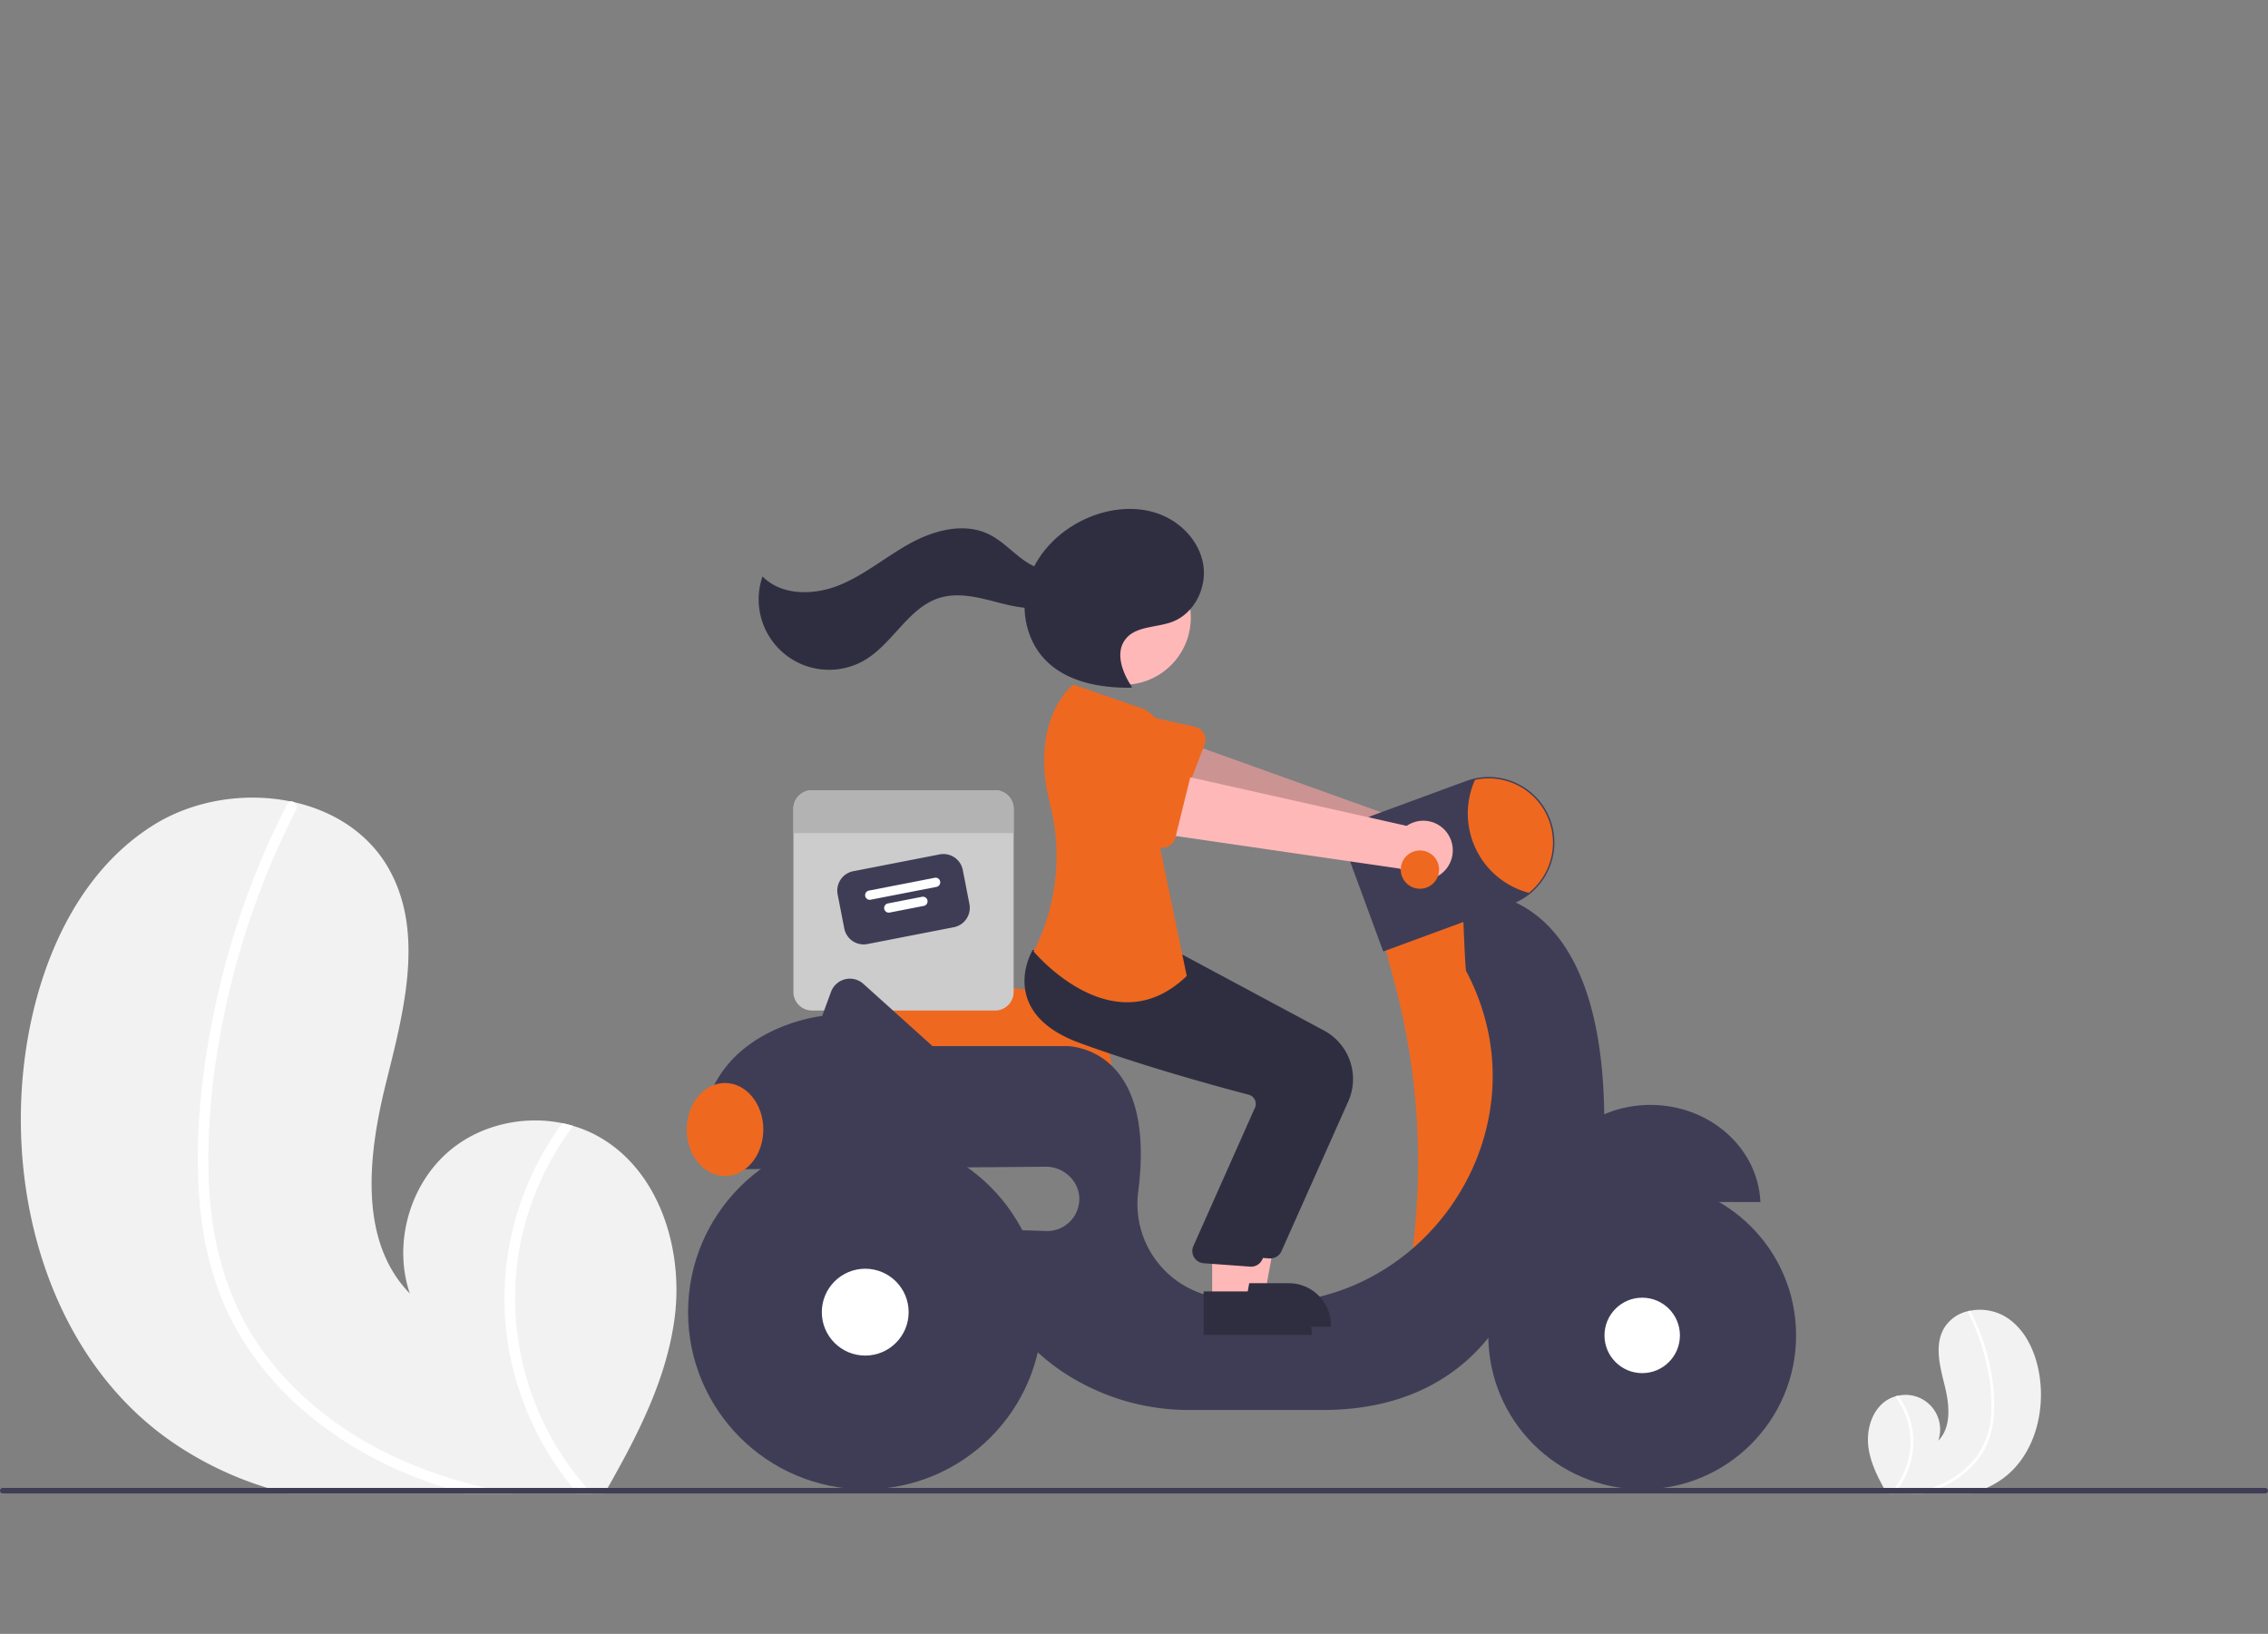 <svg width="829" height="597.175" xmlns="http://www.w3.org/2000/svg" data-name="Layer 1">
 <rect width="100%" height="100%" fill="#808080" stroke="none"/>
 <g>
  <title>Layer 1</title>
  <path d="m246.63,481.389c-2.85,22.33 -13.33,42.76 -24.51,62.44c-0.37,0.67 -0.75,1.33 -1.14,2l-116.2,0c-2.35,-0.61 -4.67,-1.28 -6.98,-2a127.027,127.027 0 0 1 -36.69,-18.05c-42.75,-30.8 -59.2,-89 -51.77,-141.15c4.62,-32.4 18.84,-65.48 46.53,-82.93c14.62,-9.23 33.4,-12.23 50.23,-8.8c0.44,0.08 0.88,0.18 1.33,0.27c14.48,3.26 27.38,11.36 34.72,24.41c13.2,23.45 5.34,52.5 -1.15,78.6c-6.47,26.1 -9.98,57.34 8.8,76.59c-6.2,-18.25 -0.08,-40.02 14.73,-52.36c11.19,-9.31 26.77,-12.8 40.98,-9.91c1.36,0.29 2.7,0.62 4.02,1.02a44.598,44.598 0 0 1 9.17,3.84c22.15,12.37 31.12,40.86 27.93,66.03z" fill="#f2f2f2" id="svg_1"/>
  <path d="m177.73,543.829c3.22,0.75 6.45,1.41 9.7,2l-17.57,0c-2.3,-0.62 -4.59,-1.28 -6.86,-2q-7.485,-2.34 -14.74,-5.37c-19.4,-8.14 -37.27,-20.36 -50.79,-36.62a103.371,103.371 0 0 1 -16.02,-26.17a118.856,118.856 0 0 1 -8.2,-33.49c-2.45,-23.6 0.05,-47.85 4.72,-71.03a296.451,296.451 0 0 1 23.16,-69.47q1.905,-3.975 3.94,-7.9a1.542,1.542 0 0 1 1.03,-0.88a1.777,1.777 0 0 1 1.33,0.27a2.106,2.106 0 0 1 0.83,2.78a293.039,293.039 0 0 0 -24.58,66.96c-5.32,22.67 -8.34,46.39 -7.31,69.7c0.98,21.78 6.67,43.2 19.58,61.01c11.79,16.26 28.07,29.08 46.08,37.81a169.131,169.131 0 0 0 35.7,12.4z" fill="#fff" id="svg_2"/>
  <path d="m216.29,545.829l-5.18,0c-0.58,-0.66 -1.14,-1.33 -1.69,-2a110.411,110.411 0 0 1 -23.24,-49.66a107.734,107.734 0 0 1 9.29,-67.05a110.241,110.241 0 0 1 10.04,-16.62c1.36,0.29 2.7,0.62 4.02,1.02a106.056,106.056 0 0 0 -19.77,45.34a105.095,105.095 0 0 0 24.74,86.97c0.58,0.67 1.18,1.34 1.79,2z" fill="#fff" id="svg_3"/>
  <path d="m682.929,528.822c0.752,5.893 3.518,11.285 6.469,16.479c0.098,0.177 0.198,0.351 0.301,0.528l30.667,0c0.62,-0.161 1.232,-0.338 1.842,-0.528a33.525,33.525 0 0 0 9.683,-4.764c11.283,-8.129 15.624,-23.489 13.663,-37.252c-1.219,-8.551 -4.972,-17.281 -12.28,-21.887a18.437,18.437 0 0 0 -13.257,-2.322c-0.116,0.021 -0.232,0.048 -0.351,0.071a13.68,13.68 0 0 0 -9.163,6.442c-3.484,6.189 -1.409,13.856 0.303,20.744c1.708,6.888 2.634,15.133 -2.322,20.214a12.644,12.644 0 0 0 -14.703,-16.434c-0.359,0.077 -0.713,0.164 -1.061,0.269a11.771,11.771 0 0 0 -2.42,1.013c-5.846,3.265 -8.213,10.784 -7.371,17.426z" fill="#f2f2f2" id="svg_4"/>
  <path d="m701.113,545.301c-0.85,0.198 -1.702,0.372 -2.56,0.528l4.637,0c0.607,-0.164 1.211,-0.338 1.81,-0.528q1.976,-0.618 3.89,-1.417a34.9,34.9 0 0 0 13.404,-9.665a27.282,27.282 0 0 0 4.228,-6.907a31.368,31.368 0 0 0 2.164,-8.839a62.858,62.858 0 0 0 -1.246,-18.746a78.238,78.238 0 0 0 -6.112,-18.334q-0.503,-1.049 -1.04,-2.085a0.407,0.407 0 0 0 -0.272,-0.232a0.469,0.469 0 0 0 -0.351,0.071a0.556,0.556 0 0 0 -0.219,0.734a77.338,77.338 0 0 1 6.487,17.672a68.022,68.022 0 0 1 1.929,18.395a29.351,29.351 0 0 1 -5.168,16.102a32.486,32.486 0 0 1 -12.161,9.979a44.637,44.637 0 0 1 -9.422,3.273z" fill="#fff" id="svg_5"/>
  <path d="m690.937,545.829l1.367,0c0.153,-0.174 0.301,-0.351 0.446,-0.528a29.14,29.14 0 0 0 6.134,-13.106a28.433,28.433 0 0 0 -2.452,-17.696a29.095,29.095 0 0 0 -2.65,-4.386c-0.359,0.077 -0.713,0.164 -1.061,0.269a27.99,27.99 0 0 1 5.218,11.966a27.737,27.737 0 0 1 -6.529,22.953c-0.153,0.177 -0.311,0.354 -0.472,0.528z" fill="#fff" id="svg_6"/>
  <path d="m406.51,393.508l-95.981,0l-1.018,-29.511a8.86,8.86 0 0 1 9.931,-9.099l55.854,6.839l0.007,0a31.291,31.291 0 0 1 31.206,31.27l0,0.5z" fill="#ef6820" id="svg_7"/>
  <path d="m363.731,288.829l-66.942,0a6.777,6.777 0 0 0 -6.779,6.779l0,66.942a6.777,6.777 0 0 0 6.779,6.779l66.942,0a6.777,6.777 0 0 0 6.779,-6.779l0,-66.942a6.777,6.777 0 0 0 -6.779,-6.779z" fill="#ccc" id="svg_8"/>
  <path d="m348.654,338.886l-31.606,6.155a7.211,7.211 0 0 1 -8.447,-5.693l-2.43,-12.476a7.211,7.211 0 0 1 5.693,-8.447l31.606,-6.155a7.211,7.211 0 0 1 8.447,5.693l2.43,12.476a7.211,7.211 0 0 1 -5.693,8.447z" fill="#3f3d56" id="svg_9"/>
  <path d="m342.331,324.146l-24.121,4.697a1.695,1.695 0 0 1 -0.648,-3.327l24.121,-4.697a1.695,1.695 0 0 1 0.648,3.327z" fill="#fff" id="svg_10"/>
  <path d="m337.643,331.102l-12.476,2.43a1.695,1.695 0 0 1 -0.648,-3.327l12.476,-2.43a1.695,1.695 0 1 1 0.648,3.327z" fill="#fff" id="svg_11"/>
  <path d="m370.51,295.608l0,8.897l-80.5,0l0,-8.897a6.777,6.777 0 0 1 6.779,-6.779l66.942,0a6.777,6.777 0 0 1 6.779,6.779z" fill="#b3b3b3" id="svg_12"/>
  <path d="m531.261,307.292a10.743,10.743 0 0 0 -15.193,-6.365l-92.097,-33.043l-4.056,23.007l91.803,25.245a10.801,10.801 0 0 0 19.543,-8.845z" fill="#ffb8b8" id="svg_13"/>
  <path d="m531.261,307.292a10.743,10.743 0 0 0 -15.193,-6.365l-92.097,-33.043l-4.056,23.007l91.803,25.245a10.801,10.801 0 0 0 19.543,-8.845z" opacity="0.2" id="svg_14"/>
  <path d="m440.317,272.076l-8.697,22.72a4.817,4.817 0 0 1 -6.861,2.476l-21.136,-11.896a13.377,13.377 0 0 1 9.637,-24.959l23.602,5.235a4.817,4.817 0 0 1 3.454,6.424z" fill="#ef6820" id="svg_15"/>
  <path d="m538.51,328.329l-33,15l4.333,16.311a253.735,253.735 0 0 1 6.54,96.65l0,0l24.128,5.039l20,-51l-7,-58l-15,-24z" fill="#ef6820" id="svg_16"/>
  <path d="m603.26,403.829c-21.682,0 -39.352,15.762 -40.209,35.5l80.418,0c-0.857,-19.738 -18.527,-35.5 -40.209,-35.5z" fill="#3f3d56" id="svg_17"/>
  <path d="m586.381,407.231c-1.128,-89.098 -51.872,-80.902 -51.872,-80.902s0.949,27.733 1.405,28.596c32.335,61.18 -21.03,132.904 -88.96,119.709q-1.921,-0.373 -3.691,-0.757a34.581,34.581 0 0 1 -27.163,-38.763c6.692,-53.736 -26.591,-52.785 -26.591,-52.785l-48.666,0l-25.273,-22.746a7.347,7.347 0 0 0 -11.809,2.921l-3.251,8.825s-48,5 -44,52l14.84,0a29.967,29.967 0 0 0 0.16,4l110.751,-0.9c6.492,-0.053 12.222,5.208 12.249,11.7a11.753,11.753 0 0 1 -12.144,11.796l-17.855,-0.595c-5.5,24.5 8,41 22.875,51.375a83.148,83.148 0 0 0 47.618,14.625l48.507,0c63,0 74,-53 74,-53c33,-14 28.872,-55.099 28.872,-55.099z" fill="#3f3d56" id="svg_18"/>
  <circle cx="600.26" cy="488.079" r="56.25" fill="#3f3d56" id="svg_19"/>
  <circle cx="600.26" cy="488.079" r="13.787" fill="#fff" id="svg_20"/>
  <circle cx="316.26" cy="479.579" r="64.75" fill="#3f3d56" id="svg_21"/>
  <circle cx="316.26" cy="479.579" r="15.87" fill="#fff" id="svg_22"/>
  <path d="m505.604,347.761l-11.874,-32.25a13.638,13.638 0 0 1 8.087,-17.511l34.04,-12.531a23.998,23.998 0 0 1 30.812,14.227a23.845,23.845 0 0 1 1.481,8.292a24.189,24.189 0 0 1 -8.988,18.73a23.813,23.813 0 0 1 -6.72,3.789l-46.838,17.253z" fill="#3f3d56" id="svg_23"/>
  <path d="m567.65,307.989a23.549,23.549 0 0 1 -8.8,18.34a29.988,29.988 0 0 1 -19.7,-41.3a23.505,23.505 0 0 1 28.5,22.96z" fill="#ef6820" id="svg_24"/>
  <ellipse cx="265.01" cy="412.829" rx="14" ry="17" fill="#ef6820" id="svg_25"/>
  <polygon points="450.071,473.005 462.331,473.005 468.164,441.208 450.069,441.209 450.071,473.005 " fill="#ffb8b8" id="svg_26"/>
  <path d="m446.944,469.002l24.144,-0.001l0.001,0a15.386,15.386 0 0 1 15.386,15.386l0,0.5l-39.531,0.001l-0.001,-15.887z" fill="#2f2e41" id="svg_27"/>
  <path d="m464.301,459.955q-0.214,0 -0.43,-0.021l-16.967,-1.235a4.5,4.5 0 0 1 -3.809,-6.029l22.707,-51.015a3.498,3.498 0 0 0 -0.196,-2.799a3.451,3.451 0 0 0 -2.211,-1.76c-10.677,-2.791 -38.072,-10.223 -61.786,-18.918c-10.16,-3.726 -16.559,-9.109 -19.019,-16.002c-3.243,-9.087 1.555,-17.374 1.76,-17.722l0.161,-0.272l22.315,2.028l24.191,2.058l53.013,28.428a20.086,20.086 0 0 1 8.819,25.784l-24.441,54.808a4.497,4.497 0 0 1 -4.106,2.667z" fill="#2f2e41" id="svg_28"/>
  <circle cx="410.705" cy="225.72" r="24.561" fill="#ffb8b8" id="svg_29"/>
  <polygon points="443.071,476.005 455.331,476.005 461.164,444.208 443.069,444.209 443.071,476.005 " fill="#ffb8b8" id="svg_30"/>
  <path d="m439.944,472.002l24.144,-0.001l0.001,0a15.386,15.386 0 0 1 15.386,15.386l0,0.5l-39.531,0.001l-0.001,-15.887z" fill="#2f2e41" id="svg_31"/>
  <path d="m457.301,462.955q-0.214,0 -0.43,-0.021l-16.967,-1.235a4.5,4.5 0 0 1 -3.809,-6.029l22.707,-51.015a3.498,3.498 0 0 0 -0.196,-2.799a3.451,3.451 0 0 0 -2.211,-1.76c-10.677,-2.791 -38.072,-10.223 -61.786,-18.918c-10.16,-3.726 -16.559,-9.109 -19.019,-16.002c-3.243,-9.087 1.555,-17.374 1.76,-17.722l0.161,-0.272l22.315,2.028l24.191,2.058l53.013,28.428a20.086,20.086 0 0 1 8.819,25.784l-24.441,54.808a4.497,4.497 0 0 1 -4.106,2.667z" fill="#2f2e41" id="svg_32"/>
  <path d="m418.28,259.208l-26,-9s-16.322,12.54 -8.481,43.649a77.012,77.012 0 0 1 -3.4,48.32a49.779,49.779 0 0 1 -2.619,5.531s29,35 56,9l-10.5,-50.5s16.5,-33.5 -5,-47z" fill="#ef6820" id="svg_33"/>
  <path d="m413.755,251.117c-3.496,-5.232 -6.254,-12.488 -2.406,-17.466c3.799,-4.914 11.292,-4.19 17.111,-6.365c8.104,-3.029 12.804,-12.549 11.338,-21.076s-8.31,-15.594 -16.464,-18.486s-17.348,-1.951 -25.333,1.379c-9.829,4.1 -18.261,12.03 -21.797,22.076s-1.646,22.108 5.689,29.83c7.864,8.278 20.206,10.485 31.623,10.351" fill="#2f2e41" id="svg_34"/>
  <path d="m390.908,206.484c-4.405,3.586 -11.125,1.993 -15.854,-1.154s-8.565,-7.628 -13.681,-10.096c-9.019,-4.35 -19.924,-1.458 -28.702,3.36s-16.559,11.475 -25.831,15.256s-21.104,3.968 -28.125,-3.172a25.732,25.732 0 0 0 37.71,30.371c10.159,-6.188 15.771,-19.164 27.166,-22.579c6.306,-1.89 13.076,-0.368 19.449,1.281s13.018,3.43 19.449,2.027s12.447,-7.183 11.629,-13.715l-3.211,-1.58z" fill="#2f2e41" id="svg_35"/>
  <path d="m530.038,306.291a10.743,10.743 0 0 0 -15.863,-4.442l-95.47,-21.427l-1.187,23.332l94.217,13.726a10.801,10.801 0 0 0 18.302,-11.189z" fill="#ffb8b8" id="svg_36"/>
  <path d="m435.445,282.566l-5.827,23.62a4.817,4.817 0 0 1 -6.503,3.303l-22.443,-9.198a13.377,13.377 0 0 1 6.484,-25.957l24.068,2.283a4.817,4.817 0 0 1 4.22,5.949l0,0z" fill="#ef6820" id="svg_37"/>
  <circle cx="519.01" cy="317.829" r="7" fill="#ef6820" id="svg_38"/>
  <path d="m829,544.829a1.003,1.003 0 0 1 -1,1l-827,0a1,1 0 0 1 0,-2l827,0a1.003,1.003 0 0 1 1,1z" fill="#3f3d56" id="svg_39"/>
 </g>

</svg>